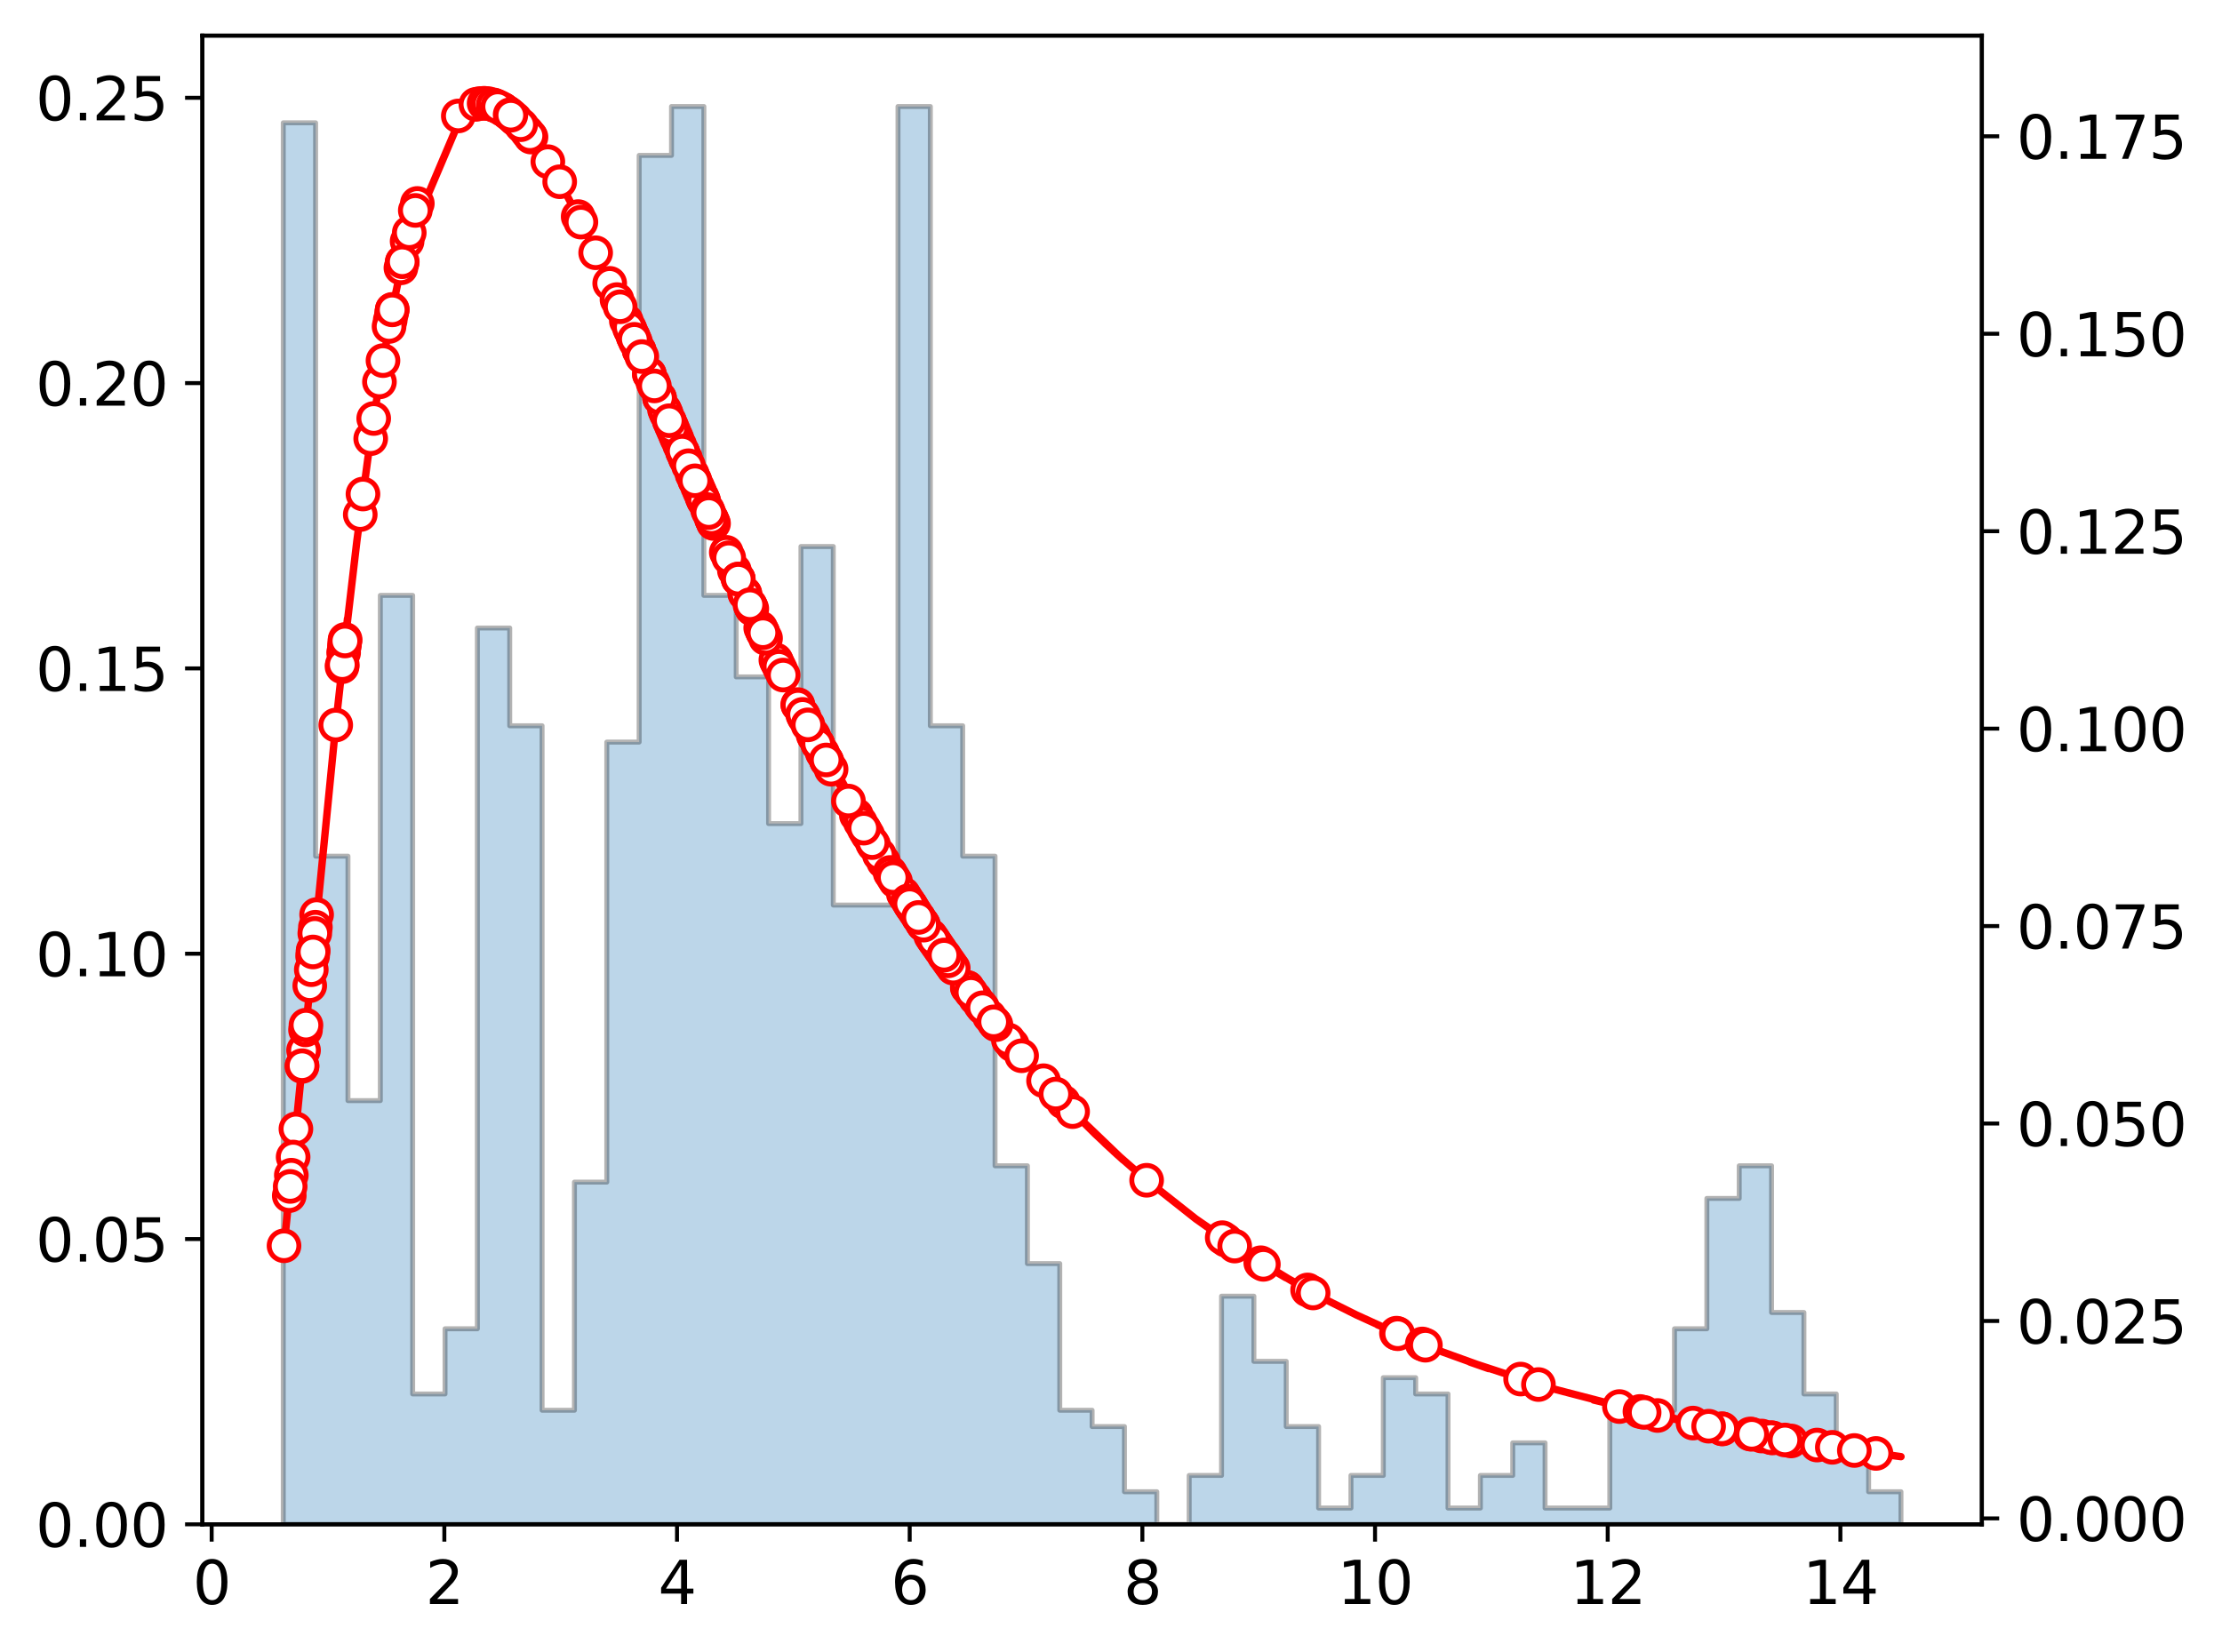 <?xml version="1.0" encoding="utf-8" standalone="no"?>
<!DOCTYPE svg PUBLIC "-//W3C//DTD SVG 1.1//EN"
  "http://www.w3.org/Graphics/SVG/1.1/DTD/svg11.dtd">
<svg xmlns:xlink="http://www.w3.org/1999/xlink" width="449.28pt" height="334.08pt" viewBox="0 0 449.28 334.08" xmlns="http://www.w3.org/2000/svg" version="1.1">
 <defs>
  <style type="text/css">*{stroke-linejoin: round; stroke-linecap: butt}</style>
 </defs>
 <g id="figure_1">
  <g id="patch_1">
   <path d="M 0 334.08 
L 449.28 334.08 
L 449.28 0 
L 0 0 
z
" style="fill: #ffffff"/>
  </g>
  <g id="axes_1">
   <g id="patch_2">
    <path d="M 40.919 308.266 
L 400.726 308.266 
L 400.726 7.2 
L 40.919 7.2 
z
" style="fill: #ffffff"/>
   </g>
   <g id="patch_3">
    <path d="M 57.274 308.266 
L 57.274 24.832 
L 63.816 24.832 
L 63.816 173.141 
L 70.358 173.141 
L 70.358 222.577 
L 76.9 222.577 
L 76.9 120.409 
L 83.441 120.409 
L 83.441 281.9 
L 89.983 281.9 
L 89.983 268.717 
L 96.525 268.717 
L 96.525 127 
L 103.067 127 
L 103.067 146.775 
L 109.609 146.775 
L 109.609 285.196 
L 116.151 285.196 
L 116.151 239.056 
L 122.693 239.056 
L 122.693 150.071 
L 129.235 150.071 
L 129.235 31.424 
L 135.777 31.424 
L 135.777 21.536 
L 142.319 21.536 
L 142.319 120.409 
L 148.861 120.409 
L 148.861 136.888 
L 155.403 136.888 
L 155.403 166.549 
L 161.945 166.549 
L 161.945 110.522 
L 168.487 110.522 
L 168.487 183.028 
L 175.029 183.028 
L 175.029 183.028 
L 181.571 183.028 
L 181.571 21.536 
L 188.113 21.536 
L 188.113 146.775 
L 194.655 146.775 
L 194.655 173.141 
L 201.197 173.141 
L 201.197 235.76 
L 207.739 235.76 
L 207.739 255.534 
L 214.281 255.534 
L 214.281 285.196 
L 220.822 285.196 
L 220.822 288.492 
L 227.364 288.492 
L 227.364 301.675 
L 233.906 301.675 
L 233.906 308.266 
L 240.448 308.266 
L 240.448 298.379 
L 246.99 298.379 
L 246.99 262.126 
L 253.532 262.126 
L 253.532 275.309 
L 260.074 275.309 
L 260.074 288.492 
L 266.616 288.492 
L 266.616 304.971 
L 273.158 304.971 
L 273.158 298.379 
L 279.7 298.379 
L 279.7 278.605 
L 286.242 278.605 
L 286.242 281.9 
L 292.784 281.9 
L 292.784 304.971 
L 299.326 304.971 
L 299.326 298.379 
L 305.868 298.379 
L 305.868 291.788 
L 312.41 291.788 
L 312.41 304.971 
L 318.952 304.971 
L 318.952 304.971 
L 325.494 304.971 
L 325.494 285.196 
L 332.036 285.196 
L 332.036 285.196 
L 338.578 285.196 
L 338.578 268.717 
L 345.12 268.717 
L 345.12 242.351 
L 351.662 242.351 
L 351.662 235.76 
L 358.204 235.76 
L 358.204 265.422 
L 364.745 265.422 
L 364.745 281.9 
L 371.287 281.9 
L 371.287 295.083 
L 377.829 295.083 
L 377.829 301.675 
L 384.371 301.675 
L 384.371 308.266 
L 377.829 308.266 
L 377.829 308.266 
L 371.287 308.266 
L 371.287 308.266 
L 364.745 308.266 
L 364.745 308.266 
L 358.204 308.266 
L 358.204 308.266 
L 351.662 308.266 
L 351.662 308.266 
L 345.12 308.266 
L 345.12 308.266 
L 338.578 308.266 
L 338.578 308.266 
L 332.036 308.266 
L 332.036 308.266 
L 325.494 308.266 
L 325.494 308.266 
L 318.952 308.266 
L 318.952 308.266 
L 312.41 308.266 
L 312.41 308.266 
L 305.868 308.266 
L 305.868 308.266 
L 299.326 308.266 
L 299.326 308.266 
L 292.784 308.266 
L 292.784 308.266 
L 286.242 308.266 
L 286.242 308.266 
L 279.7 308.266 
L 279.7 308.266 
L 273.158 308.266 
L 273.158 308.266 
L 266.616 308.266 
L 266.616 308.266 
L 260.074 308.266 
L 260.074 308.266 
L 253.532 308.266 
L 253.532 308.266 
L 246.99 308.266 
L 246.99 308.266 
L 240.448 308.266 
L 240.448 308.266 
L 233.906 308.266 
L 233.906 308.266 
L 227.364 308.266 
L 227.364 308.266 
L 220.822 308.266 
L 220.822 308.266 
L 214.281 308.266 
L 214.281 308.266 
L 207.739 308.266 
L 207.739 308.266 
L 201.197 308.266 
L 201.197 308.266 
L 194.655 308.266 
L 194.655 308.266 
L 188.113 308.266 
L 188.113 308.266 
L 181.571 308.266 
L 181.571 308.266 
L 175.029 308.266 
L 175.029 308.266 
L 168.487 308.266 
L 168.487 308.266 
L 161.945 308.266 
L 161.945 308.266 
L 155.403 308.266 
L 155.403 308.266 
L 148.861 308.266 
L 148.861 308.266 
L 142.319 308.266 
L 142.319 308.266 
L 135.777 308.266 
L 135.777 308.266 
L 129.235 308.266 
L 129.235 308.266 
L 122.693 308.266 
L 122.693 308.266 
L 116.151 308.266 
L 116.151 308.266 
L 109.609 308.266 
L 109.609 308.266 
L 103.067 308.266 
L 103.067 308.266 
L 96.525 308.266 
L 96.525 308.266 
L 89.983 308.266 
L 89.983 308.266 
L 83.441 308.266 
L 83.441 308.266 
L 76.9 308.266 
L 76.9 308.266 
L 70.358 308.266 
L 70.358 308.266 
L 63.816 308.266 
L 63.816 308.266 
z
" clip-path="url(#pe3a67d85a2)" style="fill: #1f77b4; opacity: 0.3; stroke: #000000; stroke-linejoin: miter"/>
   </g>
   <g id="matplotlib.axis_1">
    <g id="xtick_1">
     <g id="line2d_1">
      <defs>
       <path id="m6e1526c017" d="M 0 0 
L 0 3.5 
" style="stroke: #000000; stroke-width: 0.8"/>
      </defs>
      <g>
       <use xlink:href="#m6e1526c017" x="42.799" y="308.266" style="stroke: #000000; stroke-width: 0.8"/>
      </g>
     </g>
     <g id="text_1">
      <!-- 0 -->
      <g transform="translate(38.981 324.384) scale(0.12 -0.12)">
       <defs>
        <path id="DejaVuSans-30" d="M 2034 4250 
Q 1547 4250 1301 3770 
Q 1056 3291 1056 2328 
Q 1056 1369 1301 889 
Q 1547 409 2034 409 
Q 2525 409 2770 889 
Q 3016 1369 3016 2328 
Q 3016 3291 2770 3770 
Q 2525 4250 2034 4250 
z
M 2034 4750 
Q 2819 4750 3233 4129 
Q 3647 3509 3647 2328 
Q 3647 1150 3233 529 
Q 2819 -91 2034 -91 
Q 1250 -91 836 529 
Q 422 1150 422 2328 
Q 422 3509 836 4129 
Q 1250 4750 2034 4750 
z
" transform="scale(0.016)"/>
       </defs>
       <use xlink:href="#DejaVuSans-30"/>
      </g>
     </g>
    </g>
    <g id="xtick_2">
     <g id="line2d_2">
      <g>
       <use xlink:href="#m6e1526c017" x="89.845" y="308.266" style="stroke: #000000; stroke-width: 0.8"/>
      </g>
     </g>
     <g id="text_2">
      <!-- 2 -->
      <g transform="translate(86.027 324.384) scale(0.12 -0.12)">
       <defs>
        <path id="DejaVuSans-32" d="M 1228 531 
L 3431 531 
L 3431 0 
L 469 0 
L 469 531 
Q 828 903 1448 1529 
Q 2069 2156 2228 2338 
Q 2531 2678 2651 2914 
Q 2772 3150 2772 3378 
Q 2772 3750 2511 3984 
Q 2250 4219 1831 4219 
Q 1534 4219 1204 4116 
Q 875 4013 500 3803 
L 500 4441 
Q 881 4594 1212 4672 
Q 1544 4750 1819 4750 
Q 2544 4750 2975 4387 
Q 3406 4025 3406 3419 
Q 3406 3131 3298 2873 
Q 3191 2616 2906 2266 
Q 2828 2175 2409 1742 
Q 1991 1309 1228 531 
z
" transform="scale(0.016)"/>
       </defs>
       <use xlink:href="#DejaVuSans-32"/>
      </g>
     </g>
    </g>
    <g id="xtick_3">
     <g id="line2d_3">
      <g>
       <use xlink:href="#m6e1526c017" x="136.89" y="308.266" style="stroke: #000000; stroke-width: 0.8"/>
      </g>
     </g>
     <g id="text_3">
      <!-- 4 -->
      <g transform="translate(133.073 324.384) scale(0.12 -0.12)">
       <defs>
        <path id="DejaVuSans-34" d="M 2419 4116 
L 825 1625 
L 2419 1625 
L 2419 4116 
z
M 2253 4666 
L 3047 4666 
L 3047 1625 
L 3713 1625 
L 3713 1100 
L 3047 1100 
L 3047 0 
L 2419 0 
L 2419 1100 
L 313 1100 
L 313 1709 
L 2253 4666 
z
" transform="scale(0.016)"/>
       </defs>
       <use xlink:href="#DejaVuSans-34"/>
      </g>
     </g>
    </g>
    <g id="xtick_4">
     <g id="line2d_4">
      <g>
       <use xlink:href="#m6e1526c017" x="183.936" y="308.266" style="stroke: #000000; stroke-width: 0.8"/>
      </g>
     </g>
     <g id="text_4">
      <!-- 6 -->
      <g transform="translate(180.119 324.384) scale(0.12 -0.12)">
       <defs>
        <path id="DejaVuSans-36" d="M 2113 2584 
Q 1688 2584 1439 2293 
Q 1191 2003 1191 1497 
Q 1191 994 1439 701 
Q 1688 409 2113 409 
Q 2538 409 2786 701 
Q 3034 994 3034 1497 
Q 3034 2003 2786 2293 
Q 2538 2584 2113 2584 
z
M 3366 4563 
L 3366 3988 
Q 3128 4100 2886 4159 
Q 2644 4219 2406 4219 
Q 1781 4219 1451 3797 
Q 1122 3375 1075 2522 
Q 1259 2794 1537 2939 
Q 1816 3084 2150 3084 
Q 2853 3084 3261 2657 
Q 3669 2231 3669 1497 
Q 3669 778 3244 343 
Q 2819 -91 2113 -91 
Q 1303 -91 875 529 
Q 447 1150 447 2328 
Q 447 3434 972 4092 
Q 1497 4750 2381 4750 
Q 2619 4750 2861 4703 
Q 3103 4656 3366 4563 
z
" transform="scale(0.016)"/>
       </defs>
       <use xlink:href="#DejaVuSans-36"/>
      </g>
     </g>
    </g>
    <g id="xtick_5">
     <g id="line2d_5">
      <g>
       <use xlink:href="#m6e1526c017" x="230.982" y="308.266" style="stroke: #000000; stroke-width: 0.8"/>
      </g>
     </g>
     <g id="text_5">
      <!-- 8 -->
      <g transform="translate(227.165 324.384) scale(0.12 -0.12)">
       <defs>
        <path id="DejaVuSans-38" d="M 2034 2216 
Q 1584 2216 1326 1975 
Q 1069 1734 1069 1313 
Q 1069 891 1326 650 
Q 1584 409 2034 409 
Q 2484 409 2743 651 
Q 3003 894 3003 1313 
Q 3003 1734 2745 1975 
Q 2488 2216 2034 2216 
z
M 1403 2484 
Q 997 2584 770 2862 
Q 544 3141 544 3541 
Q 544 4100 942 4425 
Q 1341 4750 2034 4750 
Q 2731 4750 3128 4425 
Q 3525 4100 3525 3541 
Q 3525 3141 3298 2862 
Q 3072 2584 2669 2484 
Q 3125 2378 3379 2068 
Q 3634 1759 3634 1313 
Q 3634 634 3220 271 
Q 2806 -91 2034 -91 
Q 1263 -91 848 271 
Q 434 634 434 1313 
Q 434 1759 690 2068 
Q 947 2378 1403 2484 
z
M 1172 3481 
Q 1172 3119 1398 2916 
Q 1625 2713 2034 2713 
Q 2441 2713 2670 2916 
Q 2900 3119 2900 3481 
Q 2900 3844 2670 4047 
Q 2441 4250 2034 4250 
Q 1625 4250 1398 4047 
Q 1172 3844 1172 3481 
z
" transform="scale(0.016)"/>
       </defs>
       <use xlink:href="#DejaVuSans-38"/>
      </g>
     </g>
    </g>
    <g id="xtick_6">
     <g id="line2d_6">
      <g>
       <use xlink:href="#m6e1526c017" x="278.028" y="308.266" style="stroke: #000000; stroke-width: 0.8"/>
      </g>
     </g>
     <g id="text_6">
      <!-- 10 -->
      <g transform="translate(270.393 324.384) scale(0.12 -0.12)">
       <defs>
        <path id="DejaVuSans-31" d="M 794 531 
L 1825 531 
L 1825 4091 
L 703 3866 
L 703 4441 
L 1819 4666 
L 2450 4666 
L 2450 531 
L 3481 531 
L 3481 0 
L 794 0 
L 794 531 
z
" transform="scale(0.016)"/>
       </defs>
       <use xlink:href="#DejaVuSans-31"/>
       <use xlink:href="#DejaVuSans-30" transform="translate(63.623 0)"/>
      </g>
     </g>
    </g>
    <g id="xtick_7">
     <g id="line2d_7">
      <g>
       <use xlink:href="#m6e1526c017" x="325.074" y="308.266" style="stroke: #000000; stroke-width: 0.8"/>
      </g>
     </g>
     <g id="text_7">
      <!-- 12 -->
      <g transform="translate(317.439 324.384) scale(0.12 -0.12)">
       <use xlink:href="#DejaVuSans-31"/>
       <use xlink:href="#DejaVuSans-32" transform="translate(63.623 0)"/>
      </g>
     </g>
    </g>
    <g id="xtick_8">
     <g id="line2d_8">
      <g>
       <use xlink:href="#m6e1526c017" x="372.12" y="308.266" style="stroke: #000000; stroke-width: 0.8"/>
      </g>
     </g>
     <g id="text_8">
      <!-- 14 -->
      <g transform="translate(364.485 324.384) scale(0.12 -0.12)">
       <use xlink:href="#DejaVuSans-31"/>
       <use xlink:href="#DejaVuSans-34" transform="translate(63.623 0)"/>
      </g>
     </g>
    </g>
   </g>
   <g id="matplotlib.axis_2">
    <g id="ytick_1">
     <g id="line2d_9">
      <defs>
       <path id="m23e2150008" d="M 0 0 
L -3.5 0 
" style="stroke: #000000; stroke-width: 0.8"/>
      </defs>
      <g>
       <use xlink:href="#m23e2150008" x="40.919" y="308.266" style="stroke: #000000; stroke-width: 0.8"/>
      </g>
     </g>
     <g id="text_9">
      <!-- 0.00 -->
      <g transform="translate(7.2 312.825) scale(0.12 -0.12)">
       <defs>
        <path id="DejaVuSans-2e" d="M 684 794 
L 1344 794 
L 1344 0 
L 684 0 
L 684 794 
z
" transform="scale(0.016)"/>
       </defs>
       <use xlink:href="#DejaVuSans-30"/>
       <use xlink:href="#DejaVuSans-2e" transform="translate(63.623 0)"/>
       <use xlink:href="#DejaVuSans-30" transform="translate(95.41 0)"/>
       <use xlink:href="#DejaVuSans-30" transform="translate(159.033 0)"/>
      </g>
     </g>
    </g>
    <g id="ytick_2">
     <g id="line2d_10">
      <g>
       <use xlink:href="#m23e2150008" x="40.919" y="250.568" style="stroke: #000000; stroke-width: 0.8"/>
      </g>
     </g>
     <g id="text_10">
      <!-- 0.05 -->
      <g transform="translate(7.2 255.127) scale(0.12 -0.12)">
       <defs>
        <path id="DejaVuSans-35" d="M 691 4666 
L 3169 4666 
L 3169 4134 
L 1269 4134 
L 1269 2991 
Q 1406 3038 1543 3061 
Q 1681 3084 1819 3084 
Q 2600 3084 3056 2656 
Q 3513 2228 3513 1497 
Q 3513 744 3044 326 
Q 2575 -91 1722 -91 
Q 1428 -91 1123 -41 
Q 819 9 494 109 
L 494 744 
Q 775 591 1075 516 
Q 1375 441 1709 441 
Q 2250 441 2565 725 
Q 2881 1009 2881 1497 
Q 2881 1984 2565 2268 
Q 2250 2553 1709 2553 
Q 1456 2553 1204 2497 
Q 953 2441 691 2322 
L 691 4666 
z
" transform="scale(0.016)"/>
       </defs>
       <use xlink:href="#DejaVuSans-30"/>
       <use xlink:href="#DejaVuSans-2e" transform="translate(63.623 0)"/>
       <use xlink:href="#DejaVuSans-30" transform="translate(95.41 0)"/>
       <use xlink:href="#DejaVuSans-35" transform="translate(159.033 0)"/>
      </g>
     </g>
    </g>
    <g id="ytick_3">
     <g id="line2d_11">
      <g>
       <use xlink:href="#m23e2150008" x="40.919" y="192.869" style="stroke: #000000; stroke-width: 0.8"/>
      </g>
     </g>
     <g id="text_11">
      <!-- 0.10 -->
      <g transform="translate(7.2 197.428) scale(0.12 -0.12)">
       <use xlink:href="#DejaVuSans-30"/>
       <use xlink:href="#DejaVuSans-2e" transform="translate(63.623 0)"/>
       <use xlink:href="#DejaVuSans-31" transform="translate(95.41 0)"/>
       <use xlink:href="#DejaVuSans-30" transform="translate(159.033 0)"/>
      </g>
     </g>
    </g>
    <g id="ytick_4">
     <g id="line2d_12">
      <g>
       <use xlink:href="#m23e2150008" x="40.919" y="135.17" style="stroke: #000000; stroke-width: 0.8"/>
      </g>
     </g>
     <g id="text_12">
      <!-- 0.15 -->
      <g transform="translate(7.2 139.729) scale(0.12 -0.12)">
       <use xlink:href="#DejaVuSans-30"/>
       <use xlink:href="#DejaVuSans-2e" transform="translate(63.623 0)"/>
       <use xlink:href="#DejaVuSans-31" transform="translate(95.41 0)"/>
       <use xlink:href="#DejaVuSans-35" transform="translate(159.033 0)"/>
      </g>
     </g>
    </g>
    <g id="ytick_5">
     <g id="line2d_13">
      <g>
       <use xlink:href="#m23e2150008" x="40.919" y="77.472" style="stroke: #000000; stroke-width: 0.8"/>
      </g>
     </g>
     <g id="text_13">
      <!-- 0.20 -->
      <g transform="translate(7.2 82.031) scale(0.12 -0.12)">
       <use xlink:href="#DejaVuSans-30"/>
       <use xlink:href="#DejaVuSans-2e" transform="translate(63.623 0)"/>
       <use xlink:href="#DejaVuSans-32" transform="translate(95.41 0)"/>
       <use xlink:href="#DejaVuSans-30" transform="translate(159.033 0)"/>
      </g>
     </g>
    </g>
    <g id="ytick_6">
     <g id="line2d_14">
      <g>
       <use xlink:href="#m23e2150008" x="40.919" y="19.773" style="stroke: #000000; stroke-width: 0.8"/>
      </g>
     </g>
     <g id="text_14">
      <!-- 0.25 -->
      <g transform="translate(7.2 24.332) scale(0.12 -0.12)">
       <use xlink:href="#DejaVuSans-30"/>
       <use xlink:href="#DejaVuSans-2e" transform="translate(63.623 0)"/>
       <use xlink:href="#DejaVuSans-32" transform="translate(95.41 0)"/>
       <use xlink:href="#DejaVuSans-35" transform="translate(159.033 0)"/>
      </g>
     </g>
    </g>
   </g>
   <g id="patch_4">
    <path d="M 40.919 308.266 
L 40.919 7.2 
" style="fill: none; stroke: #000000; stroke-width: 0.8; stroke-linejoin: miter; stroke-linecap: square"/>
   </g>
   <g id="patch_5">
    <path d="M 400.726 308.266 
L 400.726 7.2 
" style="fill: none; stroke: #000000; stroke-width: 0.8; stroke-linejoin: miter; stroke-linecap: square"/>
   </g>
   <g id="patch_6">
    <path d="M 40.919 308.266 
L 400.726 308.266 
" style="fill: none; stroke: #000000; stroke-width: 0.8; stroke-linejoin: miter; stroke-linecap: square"/>
   </g>
   <g id="patch_7">
    <path d="M 40.919 7.2 
L 400.726 7.2 
" style="fill: none; stroke: #000000; stroke-width: 0.8; stroke-linejoin: miter; stroke-linecap: square"/>
   </g>
  </g>
  <g id="axes_2">
   <g id="matplotlib.axis_3">
    <g id="ytick_7">
     <g id="line2d_15">
      <defs>
       <path id="mfedcf3139f" d="M 0 0 
L 3.5 0 
" style="stroke: #000000; stroke-width: 0.8"/>
      </defs>
      <g>
       <use xlink:href="#mfedcf3139f" x="400.726" y="307.068" style="stroke: #000000; stroke-width: 0.8"/>
      </g>
     </g>
     <g id="text_15">
      <!-- 0.000 -->
      <g transform="translate(407.726 311.627) scale(0.12 -0.12)">
       <use xlink:href="#DejaVuSans-30"/>
       <use xlink:href="#DejaVuSans-2e" transform="translate(63.623 0)"/>
       <use xlink:href="#DejaVuSans-30" transform="translate(95.41 0)"/>
       <use xlink:href="#DejaVuSans-30" transform="translate(159.033 0)"/>
       <use xlink:href="#DejaVuSans-30" transform="translate(222.656 0)"/>
      </g>
     </g>
    </g>
    <g id="ytick_8">
     <g id="line2d_16">
      <g>
       <use xlink:href="#mfedcf3139f" x="400.726" y="267.139" style="stroke: #000000; stroke-width: 0.8"/>
      </g>
     </g>
     <g id="text_16">
      <!-- 0.025 -->
      <g transform="translate(407.726 271.698) scale(0.12 -0.12)">
       <use xlink:href="#DejaVuSans-30"/>
       <use xlink:href="#DejaVuSans-2e" transform="translate(63.623 0)"/>
       <use xlink:href="#DejaVuSans-30" transform="translate(95.41 0)"/>
       <use xlink:href="#DejaVuSans-32" transform="translate(159.033 0)"/>
       <use xlink:href="#DejaVuSans-35" transform="translate(222.656 0)"/>
      </g>
     </g>
    </g>
    <g id="ytick_9">
     <g id="line2d_17">
      <g>
       <use xlink:href="#mfedcf3139f" x="400.726" y="227.21" style="stroke: #000000; stroke-width: 0.8"/>
      </g>
     </g>
     <g id="text_17">
      <!-- 0.050 -->
      <g transform="translate(407.726 231.769) scale(0.12 -0.12)">
       <use xlink:href="#DejaVuSans-30"/>
       <use xlink:href="#DejaVuSans-2e" transform="translate(63.623 0)"/>
       <use xlink:href="#DejaVuSans-30" transform="translate(95.41 0)"/>
       <use xlink:href="#DejaVuSans-35" transform="translate(159.033 0)"/>
       <use xlink:href="#DejaVuSans-30" transform="translate(222.656 0)"/>
      </g>
     </g>
    </g>
    <g id="ytick_10">
     <g id="line2d_18">
      <g>
       <use xlink:href="#mfedcf3139f" x="400.726" y="187.281" style="stroke: #000000; stroke-width: 0.8"/>
      </g>
     </g>
     <g id="text_18">
      <!-- 0.075 -->
      <g transform="translate(407.726 191.84) scale(0.12 -0.12)">
       <defs>
        <path id="DejaVuSans-37" d="M 525 4666 
L 3525 4666 
L 3525 4397 
L 1831 0 
L 1172 0 
L 2766 4134 
L 525 4134 
L 525 4666 
z
" transform="scale(0.016)"/>
       </defs>
       <use xlink:href="#DejaVuSans-30"/>
       <use xlink:href="#DejaVuSans-2e" transform="translate(63.623 0)"/>
       <use xlink:href="#DejaVuSans-30" transform="translate(95.41 0)"/>
       <use xlink:href="#DejaVuSans-37" transform="translate(159.033 0)"/>
       <use xlink:href="#DejaVuSans-35" transform="translate(222.656 0)"/>
      </g>
     </g>
    </g>
    <g id="ytick_11">
     <g id="line2d_19">
      <g>
       <use xlink:href="#mfedcf3139f" x="400.726" y="147.352" style="stroke: #000000; stroke-width: 0.8"/>
      </g>
     </g>
     <g id="text_19">
      <!-- 0.100 -->
      <g transform="translate(407.726 151.911) scale(0.12 -0.12)">
       <use xlink:href="#DejaVuSans-30"/>
       <use xlink:href="#DejaVuSans-2e" transform="translate(63.623 0)"/>
       <use xlink:href="#DejaVuSans-31" transform="translate(95.41 0)"/>
       <use xlink:href="#DejaVuSans-30" transform="translate(159.033 0)"/>
       <use xlink:href="#DejaVuSans-30" transform="translate(222.656 0)"/>
      </g>
     </g>
    </g>
    <g id="ytick_12">
     <g id="line2d_20">
      <g>
       <use xlink:href="#mfedcf3139f" x="400.726" y="107.423" style="stroke: #000000; stroke-width: 0.8"/>
      </g>
     </g>
     <g id="text_20">
      <!-- 0.125 -->
      <g transform="translate(407.726 111.982) scale(0.12 -0.12)">
       <use xlink:href="#DejaVuSans-30"/>
       <use xlink:href="#DejaVuSans-2e" transform="translate(63.623 0)"/>
       <use xlink:href="#DejaVuSans-31" transform="translate(95.41 0)"/>
       <use xlink:href="#DejaVuSans-32" transform="translate(159.033 0)"/>
       <use xlink:href="#DejaVuSans-35" transform="translate(222.656 0)"/>
      </g>
     </g>
    </g>
    <g id="ytick_13">
     <g id="line2d_21">
      <g>
       <use xlink:href="#mfedcf3139f" x="400.726" y="67.494" style="stroke: #000000; stroke-width: 0.8"/>
      </g>
     </g>
     <g id="text_21">
      <!-- 0.150 -->
      <g transform="translate(407.726 72.053) scale(0.12 -0.12)">
       <use xlink:href="#DejaVuSans-30"/>
       <use xlink:href="#DejaVuSans-2e" transform="translate(63.623 0)"/>
       <use xlink:href="#DejaVuSans-31" transform="translate(95.41 0)"/>
       <use xlink:href="#DejaVuSans-35" transform="translate(159.033 0)"/>
       <use xlink:href="#DejaVuSans-30" transform="translate(222.656 0)"/>
      </g>
     </g>
    </g>
    <g id="ytick_14">
     <g id="line2d_22">
      <g>
       <use xlink:href="#mfedcf3139f" x="400.726" y="27.565" style="stroke: #000000; stroke-width: 0.8"/>
      </g>
     </g>
     <g id="text_22">
      <!-- 0.175 -->
      <g transform="translate(407.726 32.124) scale(0.12 -0.12)">
       <use xlink:href="#DejaVuSans-30"/>
       <use xlink:href="#DejaVuSans-2e" transform="translate(63.623 0)"/>
       <use xlink:href="#DejaVuSans-31" transform="translate(95.41 0)"/>
       <use xlink:href="#DejaVuSans-37" transform="translate(159.033 0)"/>
       <use xlink:href="#DejaVuSans-35" transform="translate(222.656 0)"/>
      </g>
     </g>
    </g>
   </g>
   <g id="line2d_23">
    <path d="M 61.377 212.393 
L 61.676 209.29 
L 57.968 246.812 
L 57.274 253.381 
L 60.04 226.19 
L 67.885 146.626 
L 70.266 125.087 
L 70.075 126.74 
L 68.926 136.977 
L 72.166 109.333 
L 74.372 92.771 
L 76.411 79.168 
L 77.277 73.882 
L 79.638 60.952 
L 77.237 74.123 
L 79.302 62.661 
L 81.437 52.501 
L 82.444 48.283 
L 80.61 56.24 
L 81.877 50.615 
L 84.55 40.586 
L 82.01 50.057 
L 93.698 22.493 
L 91.192 25.251 
L 92.668 23.45 
L 95.815 21.246 
L 96.984 20.944 
L 97.361 20.901 
L 96.225 21.11 
L 93.583 22.588 
L 96.039 21.168 
L 96.914 20.955 
L 97.888 20.885 
L 96.967 20.947 
L 96.005 21.179 
L 94.713 21.779 
L 95.628 21.319 
L 98.688 20.953 
L 99.997 21.297 
L 101.689 22.137 
L 104.123 24.051 
L 104.865 24.784 
L 106.412 26.517 
L 110.781 32.703 
L 106.105 26.152 
L 107.368 27.717 
L 104.65 24.565 
L 101.388 21.956 
L 105.259 25.2 
L 107.565 27.975 
L 106.064 26.104 
L 109.663 30.957 
L 109.077 30.085 
L 111.83 34.43 
L 108.637 29.449 
L 104.934 24.856 
L 107.061 27.321 
L 101.102 21.797 
L 101.665 22.122 
L 103.376 23.381 
L 102.437 22.64 
L 99.907 21.264 
L 99.466 21.124 
L 100.307 21.418 
L 102.297 22.541 
L 103.028 23.093 
L 104.34 24.258 
L 106.301 26.384 
L 104.247 24.168 
L 105.68 25.664 
L 100.835 21.659 
L 101.009 21.748 
L 99.257 21.068 
L 98.201 20.898 
L 100.632 21.562 
L 101.793 22.202 
L 103.568 23.546 
L 103.15 23.192 
L 104.67 24.585 
L 102.425 22.632 
L 102.524 22.704 
L 113.17 36.752 
L 116.999 43.996 
L 122.175 54.864 
L 116.901 43.8 
L 121.788 54.019 
L 126.939 65.566 
L 126.225 63.932 
L 135.692 85.959 
L 123.722 58.283 
L 133.334 80.432 
L 142.9 102.715 
L 141.273 98.967 
L 147.499 113.151 
L 151.824 122.697 
L 146.854 111.703 
L 142.203 101.113 
L 150.568 119.956 
L 155.916 131.449 
L 155.376 130.31 
L 161.294 142.489 
L 166.055 151.801 
L 162.154 144.204 
L 169.008 157.353 
L 165.372 150.494 
L 157.06 133.841 
L 157.793 135.362 
L 151.103 121.126 
L 158.764 137.363 
L 168.101 155.666 
L 173.522 165.505 
L 173.359 165.217 
L 178.74 174.424 
L 184.348 183.421 
L 186.395 186.558 
L 182.702 180.842 
L 178.641 174.26 
L 167.112 153.808 
L 175.896 169.628 
L 169.334 157.955 
L 178.124 173.398 
L 183.237 181.686 
L 187.693 188.504 
L 183.662 182.352 
L 177.963 173.13 
L 185.6 185.349 
L 188.598 189.844 
L 183.08 181.439 
L 183.574 182.216 
L 178.405 173.868 
L 185.105 184.59 
L 174.069 166.465 
L 171.467 161.844 
L 177.602 172.525 
L 171.659 162.19 
L 167.509 154.557 
L 168.184 155.822 
L 175.46 168.88 
L 174.488 167.196 
L 181.066 178.229 
L 173.114 164.785 
L 168.912 157.175 
L 175.012 168.106 
L 174.529 167.267 
L 178.417 173.888 
L 181.95 179.648 
L 188.551 189.776 
L 194.215 197.83 
L 185.734 185.553 
L 185.955 185.89 
L 184.069 182.988 
L 190.15 192.107 
L 189.684 191.432 
L 192.846 195.937 
L 198.257 203.238 
L 192.549 195.521 
L 188.962 190.379 
L 180.091 176.647 
L 191.227 193.653 
L 190.756 192.979 
L 195.066 198.992 
L 192.742 195.79 
L 185.391 185.029 
L 190.342 192.384 
L 198.217 203.185 
L 203.493 209.838 
L 202.608 208.753 
L 208.127 215.317 
L 199.094 204.323 
L 201.297 207.123 
L 196.326 200.689 
L 198.628 203.72 
L 206.565 213.507 
L 211.425 219.021 
L 205.557 212.319 
L 197.544 202.304 
L 185.976 185.922 
L 179.822 176.208 
L 186.472 186.673 
L 182.386 180.343 
L 176.349 170.404 
L 177.544 172.427 
L 171.623 162.124 
L 159.006 137.859 
L 163.919 147.679 
L 158.354 136.52 
L 150.97 120.836 
L 161.098 142.098 
L 165.661 151.049 
L 169.904 159.003 
L 162.654 145.196 
L 153.254 125.789 
L 160.743 141.383 
L 138.621 92.808 
L 141.99 100.621 
L 123.597 58.006 
L 121.608 53.628 
L 116.93 43.857 
L 122.261 55.054 
L 122.244 55.015 
L 129.617 71.75 
L 129.582 71.668 
L 136.221 87.197 
L 123.306 57.357 
L 119.566 49.26 
L 122.944 56.556 
L 130.271 73.27 
L 145.403 108.428 
L 128.229 68.533 
L 144.638 106.69 
L 152.942 125.116 
L 144.276 105.865 
L 152.731 124.663 
L 154.974 129.459 
L 150.653 120.141 
L 151.943 122.956 
L 143.885 104.971 
L 144.358 106.051 
L 135.324 85.097 
L 136.34 87.477 
L 124.749 60.586 
L 121.008 52.329 
L 129.572 71.645 
L 147.245 112.581 
L 127.356 66.523 
L 141.555 99.617 
L 151.638 122.292 
L 151.954 122.979 
L 157.999 135.788 
L 163.809 147.465 
L 161.352 142.605 
L 167.022 153.639 
L 166.209 152.095 
L 164.408 148.631 
L 174.651 167.479 
L 177.204 171.854 
L 183.57 182.208 
L 185.877 185.771 
L 190.878 193.154 
L 183.464 182.043 
L 186.75 187.092 
L 181.256 178.536 
L 187.523 188.251 
L 191.692 194.313 
L 190.134 192.085 
L 196.799 201.319 
L 202.403 208.5 
L 201.372 207.218 
L 212.505 220.199 
L 216.475 224.389 
L 227.093 234.574 
L 223.579 231.36 
L 215.011 222.869 
L 202.836 209.034 
L 196.26 200.601 
L 199.539 204.895 
L 190.814 193.063 
L 201.051 206.815 
L 204.778 211.39 
L 198.602 203.686 
L 209.513 216.892 
L 202.938 209.159 
L 198.69 203.8 
L 186.619 186.895 
L 195.783 199.962 
L 187.222 187.802 
L 169.55 158.353 
L 183.923 182.761 
L 157.883 135.549 
L 170.112 159.384 
L 161.645 143.191 
L 167.428 154.405 
L 188.81 190.157 
L 186.724 187.054 
L 193.533 196.891 
L 190.891 193.172 
L 198.426 203.457 
L 197.26 201.929 
L 185.23 184.782 
L 192.496 195.446 
L 185.722 185.535 
L 200.073 205.577 
L 194.582 198.333 
L 200.922 206.653 
L 209.184 216.522 
L 207.362 214.435 
L 215.484 223.363 
L 211.001 218.553 
L 200.723 206.401 
L 212.489 220.182 
L 217.687 225.625 
L 214.066 221.872 
L 208.499 215.743 
L 214.921 222.775 
L 217.294 225.226 
L 221.443 229.332 
L 225.914 233.512 
L 231.844 238.687 
L 225.152 232.817 
L 231.023 237.995 
L 241.811 246.518 
L 249.188 251.683 
L 254.363 255.017 
L 247.132 250.294 
L 241.723 246.454 
L 251.968 253.502 
L 249.271 251.738 
L 254.922 255.364 
L 262.444 259.789 
L 249.066 251.602 
L 252.261 253.69 
L 259.97 258.382 
L 257.478 256.917 
L 268.2 262.894 
L 274.286 265.931 
L 282.358 269.608 
L 278.518 267.907 
L 291.708 273.416 
L 300.983 276.77 
L 297.225 275.458 
L 311.13 280.017 
L 313.968 280.853 
L 332.094 285.559 
L 327.498 284.463 
L 342.318 287.788 
L 338.924 287.078 
L 356.423 290.448 
L 366.99 292.17 
L 379.317 293.929 
L 348.096 288.932 
L 338.878 287.068 
L 322.235 283.13 
L 341.047 287.526 
L 328.135 284.618 
L 327.179 284.384 
L 348.553 289.019 
L 360.176 291.084 
L 362.146 291.407 
L 349.193 289.14 
L 365.008 291.863 
L 377.012 293.619 
L 359.408 290.956 
L 360.041 291.062 
L 351.046 289.486 
L 361.578 291.315 
L 357.039 290.554 
L 336.802 286.619 
L 348.19 288.95 
L 366.363 292.074 
L 374.942 293.333 
L 384.371 294.581 
L 362.528 291.469 
L 342.337 287.792 
L 349.113 289.125 
" clip-path="url(#pe3a67d85a2)" style="fill: none; stroke: #ff0000; stroke-width: 1.5; stroke-linecap: square"/>
    <defs>
     <path id="me3d16b3c08" d="M 0 3 
C 0.796 3 1.559 2.684 2.121 2.121 
C 2.684 1.559 3 0.796 3 0 
C 3 -0.796 2.684 -1.559 2.121 -2.121 
C 1.559 -2.684 0.796 -3 0 -3 
C -0.796 -3 -1.559 -2.684 -2.121 -2.121 
C -2.684 -1.559 -3 -0.796 -3 0 
C -3 0.796 -2.684 1.559 -2.121 2.121 
C -1.559 2.684 -0.796 3 0 3 
z
" style="stroke: #ff0000"/>
    </defs>
    <g clip-path="url(#pe3a67d85a2)">
     <use xlink:href="#me3d16b3c08" x="61.377" y="212.393" style="fill: #ffffff; stroke: #ff0000"/>
     <use xlink:href="#me3d16b3c08" x="59.833" y="228.298" style="fill: #ffffff; stroke: #ff0000"/>
     <use xlink:href="#me3d16b3c08" x="58.485" y="241.796" style="fill: #ffffff; stroke: #ff0000"/>
     <use xlink:href="#me3d16b3c08" x="59.271" y="233.987" style="fill: #ffffff; stroke: #ff0000"/>
     <use xlink:href="#me3d16b3c08" x="58.904" y="237.659" style="fill: #ffffff; stroke: #ff0000"/>
     <use xlink:href="#me3d16b3c08" x="57.429" y="251.934" style="fill: #ffffff; stroke: #ff0000"/>
     <use xlink:href="#me3d16b3c08" x="58.674" y="239.933" style="fill: #ffffff; stroke: #ff0000"/>
     <use xlink:href="#me3d16b3c08" x="61.062" y="215.668" style="fill: #ffffff; stroke: #ff0000"/>
     <use xlink:href="#me3d16b3c08" x="61.773" y="208.274" style="fill: #ffffff; stroke: #ff0000"/>
     <use xlink:href="#me3d16b3c08" x="61.076" y="215.516" style="fill: #ffffff; stroke: #ff0000"/>
     <use xlink:href="#me3d16b3c08" x="61.866" y="207.315" style="fill: #ffffff; stroke: #ff0000"/>
     <use xlink:href="#me3d16b3c08" x="62.632" y="199.338" style="fill: #ffffff; stroke: #ff0000"/>
     <use xlink:href="#me3d16b3c08" x="63.323" y="192.157" style="fill: #ffffff; stroke: #ff0000"/>
     <use xlink:href="#me3d16b3c08" x="63.208" y="193.352" style="fill: #ffffff; stroke: #ff0000"/>
     <use xlink:href="#me3d16b3c08" x="64.02" y="184.956" style="fill: #ffffff; stroke: #ff0000"/>
     <use xlink:href="#me3d16b3c08" x="63.772" y="187.509" style="fill: #ffffff; stroke: #ff0000"/>
     <use xlink:href="#me3d16b3c08" x="63.651" y="188.759" style="fill: #ffffff; stroke: #ff0000"/>
     <use xlink:href="#me3d16b3c08" x="62.943" y="196.104" style="fill: #ffffff; stroke: #ff0000"/>
     <use xlink:href="#me3d16b3c08" x="63.288" y="192.516" style="fill: #ffffff; stroke: #ff0000"/>
     <use xlink:href="#me3d16b3c08" x="67.885" y="146.626" style="fill: #ffffff; stroke: #ff0000"/>
     <use xlink:href="#me3d16b3c08" x="69.163" y="134.831" style="fill: #ffffff; stroke: #ff0000"/>
     <use xlink:href="#me3d16b3c08" x="69.642" y="130.545" style="fill: #ffffff; stroke: #ff0000"/>
     <use xlink:href="#me3d16b3c08" x="69.481" y="131.982" style="fill: #ffffff; stroke: #ff0000"/>
     <use xlink:href="#me3d16b3c08" x="69.781" y="129.32" style="fill: #ffffff; stroke: #ff0000"/>
     <use xlink:href="#me3d16b3c08" x="69.209" y="134.415" style="fill: #ffffff; stroke: #ff0000"/>
     <use xlink:href="#me3d16b3c08" x="69.746" y="129.626" style="fill: #ffffff; stroke: #ff0000"/>
     <use xlink:href="#me3d16b3c08" x="72.842" y="104.059" style="fill: #ffffff; stroke: #ff0000"/>
     <use xlink:href="#me3d16b3c08" x="73.391" y="99.907" style="fill: #ffffff; stroke: #ff0000"/>
     <use xlink:href="#me3d16b3c08" x="74.956" y="88.711" style="fill: #ffffff; stroke: #ff0000"/>
     <use xlink:href="#me3d16b3c08" x="75.562" y="84.633" style="fill: #ffffff; stroke: #ff0000"/>
     <use xlink:href="#me3d16b3c08" x="76.723" y="77.231" style="fill: #ffffff; stroke: #ff0000"/>
     <use xlink:href="#me3d16b3c08" x="79.172" y="63.338" style="fill: #ffffff; stroke: #ff0000"/>
     <use xlink:href="#me3d16b3c08" x="78.906" y="64.734" style="fill: #ffffff; stroke: #ff0000"/>
     <use xlink:href="#me3d16b3c08" x="78.666" y="66.019" style="fill: #ffffff; stroke: #ff0000"/>
     <use xlink:href="#me3d16b3c08" x="79.32" y="62.572" style="fill: #ffffff; stroke: #ff0000"/>
     <use xlink:href="#me3d16b3c08" x="77.439" y="72.927" style="fill: #ffffff; stroke: #ff0000"/>
     <use xlink:href="#me3d16b3c08" x="79.302" y="62.661" style="fill: #ffffff; stroke: #ff0000"/>
     <use xlink:href="#me3d16b3c08" x="81.298" y="53.111" style="fill: #ffffff; stroke: #ff0000"/>
     <use xlink:href="#me3d16b3c08" x="82.317" y="48.796" style="fill: #ffffff; stroke: #ff0000"/>
     <use xlink:href="#me3d16b3c08" x="81.061" y="54.17" style="fill: #ffffff; stroke: #ff0000"/>
     <use xlink:href="#me3d16b3c08" x="81.339" y="52.933" style="fill: #ffffff; stroke: #ff0000"/>
     <use xlink:href="#me3d16b3c08" x="84.382" y="41.145" style="fill: #ffffff; stroke: #ff0000"/>
     <use xlink:href="#me3d16b3c08" x="82.751" y="47.068" style="fill: #ffffff; stroke: #ff0000"/>
     <use xlink:href="#me3d16b3c08" x="83.971" y="42.552" style="fill: #ffffff; stroke: #ff0000"/>
     <use xlink:href="#me3d16b3c08" x="92.668" y="23.45" style="fill: #ffffff; stroke: #ff0000"/>
     <use xlink:href="#me3d16b3c08" x="96.984" y="20.944" style="fill: #ffffff; stroke: #ff0000"/>
     <use xlink:href="#me3d16b3c08" x="96.225" y="21.11" style="fill: #ffffff; stroke: #ff0000"/>
     <use xlink:href="#me3d16b3c08" x="97.888" y="20.885" style="fill: #ffffff; stroke: #ff0000"/>
     <use xlink:href="#me3d16b3c08" x="98.688" y="20.953" style="fill: #ffffff; stroke: #ff0000"/>
     <use xlink:href="#me3d16b3c08" x="104.123" y="24.051" style="fill: #ffffff; stroke: #ff0000"/>
     <use xlink:href="#me3d16b3c08" x="107.368" y="27.717" style="fill: #ffffff; stroke: #ff0000"/>
     <use xlink:href="#me3d16b3c08" x="102.541" y="22.717" style="fill: #ffffff; stroke: #ff0000"/>
     <use xlink:href="#me3d16b3c08" x="102.732" y="22.861" style="fill: #ffffff; stroke: #ff0000"/>
     <use xlink:href="#me3d16b3c08" x="103.694" y="23.657" style="fill: #ffffff; stroke: #ff0000"/>
     <use xlink:href="#me3d16b3c08" x="106.551" y="26.686" style="fill: #ffffff; stroke: #ff0000"/>
     <use xlink:href="#me3d16b3c08" x="110.775" y="32.694" style="fill: #ffffff; stroke: #ff0000"/>
     <use xlink:href="#me3d16b3c08" x="105.601" y="25.575" style="fill: #ffffff; stroke: #ff0000"/>
     <use xlink:href="#me3d16b3c08" x="107.159" y="27.447" style="fill: #ffffff; stroke: #ff0000"/>
     <use xlink:href="#me3d16b3c08" x="101.677" y="22.129" style="fill: #ffffff; stroke: #ff0000"/>
     <use xlink:href="#me3d16b3c08" x="100.087" y="21.33" style="fill: #ffffff; stroke: #ff0000"/>
     <use xlink:href="#me3d16b3c08" x="101.851" y="22.239" style="fill: #ffffff; stroke: #ff0000"/>
     <use xlink:href="#me3d16b3c08" x="104.247" y="24.168" style="fill: #ffffff; stroke: #ff0000"/>
     <use xlink:href="#me3d16b3c08" x="105.28" y="25.222" style="fill: #ffffff; stroke: #ff0000"/>
     <use xlink:href="#me3d16b3c08" x="101.27" y="21.889" style="fill: #ffffff; stroke: #ff0000"/>
     <use xlink:href="#me3d16b3c08" x="99.727" y="21.203" style="fill: #ffffff; stroke: #ff0000"/>
     <use xlink:href="#me3d16b3c08" x="100.632" y="21.562" style="fill: #ffffff; stroke: #ff0000"/>
     <use xlink:href="#me3d16b3c08" x="103.15" y="23.192" style="fill: #ffffff; stroke: #ff0000"/>
     <use xlink:href="#me3d16b3c08" x="103.284" y="23.303" style="fill: #ffffff; stroke: #ff0000"/>
     <use xlink:href="#me3d16b3c08" x="113.17" y="36.752" style="fill: #ffffff; stroke: #ff0000"/>
     <use xlink:href="#me3d16b3c08" x="116.901" y="43.8" style="fill: #ffffff; stroke: #ff0000"/>
     <use xlink:href="#me3d16b3c08" x="123.28" y="57.302" style="fill: #ffffff; stroke: #ff0000"/>
     <use xlink:href="#me3d16b3c08" x="126.643" y="64.888" style="fill: #ffffff; stroke: #ff0000"/>
     <use xlink:href="#me3d16b3c08" x="135.692" y="85.959" style="fill: #ffffff; stroke: #ff0000"/>
     <use xlink:href="#me3d16b3c08" x="131.295" y="75.661" style="fill: #ffffff; stroke: #ff0000"/>
     <use xlink:href="#me3d16b3c08" x="134.78" y="83.822" style="fill: #ffffff; stroke: #ff0000"/>
     <use xlink:href="#me3d16b3c08" x="127.991" y="67.983" style="fill: #ffffff; stroke: #ff0000"/>
     <use xlink:href="#me3d16b3c08" x="128.037" y="68.09" style="fill: #ffffff; stroke: #ff0000"/>
     <use xlink:href="#me3d16b3c08" x="138.602" y="92.763" style="fill: #ffffff; stroke: #ff0000"/>
     <use xlink:href="#me3d16b3c08" x="140.432" y="97.018" style="fill: #ffffff; stroke: #ff0000"/>
     <use xlink:href="#me3d16b3c08" x="138.277" y="92.004" style="fill: #ffffff; stroke: #ff0000"/>
     <use xlink:href="#me3d16b3c08" x="139.915" y="95.818" style="fill: #ffffff; stroke: #ff0000"/>
     <use xlink:href="#me3d16b3c08" x="133.381" y="80.54" style="fill: #ffffff; stroke: #ff0000"/>
     <use xlink:href="#me3d16b3c08" x="136.598" y="88.081" style="fill: #ffffff; stroke: #ff0000"/>
     <use xlink:href="#me3d16b3c08" x="138.024" y="91.414" style="fill: #ffffff; stroke: #ff0000"/>
     <use xlink:href="#me3d16b3c08" x="141.889" y="100.389" style="fill: #ffffff; stroke: #ff0000"/>
     <use xlink:href="#me3d16b3c08" x="141.041" y="98.429" style="fill: #ffffff; stroke: #ff0000"/>
     <use xlink:href="#me3d16b3c08" x="151.824" y="122.697" style="fill: #ffffff; stroke: #ff0000"/>
     <use xlink:href="#me3d16b3c08" x="142.203" y="101.113" style="fill: #ffffff; stroke: #ff0000"/>
     <use xlink:href="#me3d16b3c08" x="146.854" y="111.703" style="fill: #ffffff; stroke: #ff0000"/>
     <use xlink:href="#me3d16b3c08" x="150.568" y="119.956" style="fill: #ffffff; stroke: #ff0000"/>
     <use xlink:href="#me3d16b3c08" x="157.858" y="135.498" style="fill: #ffffff; stroke: #ff0000"/>
     <use xlink:href="#me3d16b3c08" x="157.096" y="133.918" style="fill: #ffffff; stroke: #ff0000"/>
     <use xlink:href="#me3d16b3c08" x="161.294" y="142.489" style="fill: #ffffff; stroke: #ff0000"/>
     <use xlink:href="#me3d16b3c08" x="164.659" y="149.118" style="fill: #ffffff; stroke: #ff0000"/>
     <use xlink:href="#me3d16b3c08" x="166.403" y="152.466" style="fill: #ffffff; stroke: #ff0000"/>
     <use xlink:href="#me3d16b3c08" x="167.246" y="154.062" style="fill: #ffffff; stroke: #ff0000"/>
     <use xlink:href="#me3d16b3c08" x="165.372" y="150.494" style="fill: #ffffff; stroke: #ff0000"/>
     <use xlink:href="#me3d16b3c08" x="152.01" y="123.102" style="fill: #ffffff; stroke: #ff0000"/>
     <use xlink:href="#me3d16b3c08" x="153.814" y="126.988" style="fill: #ffffff; stroke: #ff0000"/>
     <use xlink:href="#me3d16b3c08" x="156.879" y="133.465" style="fill: #ffffff; stroke: #ff0000"/>
     <use xlink:href="#me3d16b3c08" x="157.496" y="134.748" style="fill: #ffffff; stroke: #ff0000"/>
     <use xlink:href="#me3d16b3c08" x="167.048" y="153.687" style="fill: #ffffff; stroke: #ff0000"/>
     <use xlink:href="#me3d16b3c08" x="173.15" y="164.848" style="fill: #ffffff; stroke: #ff0000"/>
     <use xlink:href="#me3d16b3c08" x="176.658" y="170.929" style="fill: #ffffff; stroke: #ff0000"/>
     <use xlink:href="#me3d16b3c08" x="184.348" y="183.421" style="fill: #ffffff; stroke: #ff0000"/>
     <use xlink:href="#me3d16b3c08" x="178.641" y="174.26" style="fill: #ffffff; stroke: #ff0000"/>
     <use xlink:href="#me3d16b3c08" x="177.804" y="172.863" style="fill: #ffffff; stroke: #ff0000"/>
     <use xlink:href="#me3d16b3c08" x="184.645" y="183.88" style="fill: #ffffff; stroke: #ff0000"/>
     <use xlink:href="#me3d16b3c08" x="186.328" y="186.455" style="fill: #ffffff; stroke: #ff0000"/>
     <use xlink:href="#me3d16b3c08" x="179.966" y="176.442" style="fill: #ffffff; stroke: #ff0000"/>
     <use xlink:href="#me3d16b3c08" x="188.179" y="189.226" style="fill: #ffffff; stroke: #ff0000"/>
     <use xlink:href="#me3d16b3c08" x="183.08" y="181.439" style="fill: #ffffff; stroke: #ff0000"/>
     <use xlink:href="#me3d16b3c08" x="185.105" y="184.59" style="fill: #ffffff; stroke: #ff0000"/>
     <use xlink:href="#me3d16b3c08" x="173.97" y="166.291" style="fill: #ffffff; stroke: #ff0000"/>
     <use xlink:href="#me3d16b3c08" x="175.46" y="168.88" style="fill: #ffffff; stroke: #ff0000"/>
     <use xlink:href="#me3d16b3c08" x="181.066" y="178.229" style="fill: #ffffff; stroke: #ff0000"/>
     <use xlink:href="#me3d16b3c08" x="171.554" y="162.001" style="fill: #ffffff; stroke: #ff0000"/>
     <use xlink:href="#me3d16b3c08" x="175.012" y="168.106" style="fill: #ffffff; stroke: #ff0000"/>
     <use xlink:href="#me3d16b3c08" x="188.551" y="189.776" style="fill: #ffffff; stroke: #ff0000"/>
     <use xlink:href="#me3d16b3c08" x="185.734" y="185.553" style="fill: #ffffff; stroke: #ff0000"/>
     <use xlink:href="#me3d16b3c08" x="184.069" y="182.988" style="fill: #ffffff; stroke: #ff0000"/>
     <use xlink:href="#me3d16b3c08" x="190.15" y="192.107" style="fill: #ffffff; stroke: #ff0000"/>
     <use xlink:href="#me3d16b3c08" x="197.232" y="201.893" style="fill: #ffffff; stroke: #ff0000"/>
     <use xlink:href="#me3d16b3c08" x="195.63" y="199.756" style="fill: #ffffff; stroke: #ff0000"/>
     <use xlink:href="#me3d16b3c08" x="195.578" y="199.685" style="fill: #ffffff; stroke: #ff0000"/>
     <use xlink:href="#me3d16b3c08" x="180.091" y="176.647" style="fill: #ffffff; stroke: #ff0000"/>
     <use xlink:href="#me3d16b3c08" x="184.174" y="183.151" style="fill: #ffffff; stroke: #ff0000"/>
     <use xlink:href="#me3d16b3c08" x="189.125" y="190.617" style="fill: #ffffff; stroke: #ff0000"/>
     <use xlink:href="#me3d16b3c08" x="189.591" y="191.297" style="fill: #ffffff; stroke: #ff0000"/>
     <use xlink:href="#me3d16b3c08" x="191.227" y="193.653" style="fill: #ffffff; stroke: #ff0000"/>
     <use xlink:href="#me3d16b3c08" x="188.769" y="190.097" style="fill: #ffffff; stroke: #ff0000"/>
     <use xlink:href="#me3d16b3c08" x="192.171" y="194.989" style="fill: #ffffff; stroke: #ff0000"/>
     <use xlink:href="#me3d16b3c08" x="192.742" y="195.79" style="fill: #ffffff; stroke: #ff0000"/>
     <use xlink:href="#me3d16b3c08" x="198.217" y="203.185" style="fill: #ffffff; stroke: #ff0000"/>
     <use xlink:href="#me3d16b3c08" x="204.694" y="211.29" style="fill: #ffffff; stroke: #ff0000"/>
     <use xlink:href="#me3d16b3c08" x="201.227" y="207.036" style="fill: #ffffff; stroke: #ff0000"/>
     <use xlink:href="#me3d16b3c08" x="203.89" y="210.32" style="fill: #ffffff; stroke: #ff0000"/>
     <use xlink:href="#me3d16b3c08" x="196.326" y="200.689" style="fill: #ffffff; stroke: #ff0000"/>
     <use xlink:href="#me3d16b3c08" x="206.565" y="213.507" style="fill: #ffffff; stroke: #ff0000"/>
     <use xlink:href="#me3d16b3c08" x="200.061" y="205.562" style="fill: #ffffff; stroke: #ff0000"/>
     <use xlink:href="#me3d16b3c08" x="186.472" y="186.673" style="fill: #ffffff; stroke: #ff0000"/>
     <use xlink:href="#me3d16b3c08" x="176.349" y="170.404" style="fill: #ffffff; stroke: #ff0000"/>
     <use xlink:href="#me3d16b3c08" x="158.354" y="136.52" style="fill: #ffffff; stroke: #ff0000"/>
     <use xlink:href="#me3d16b3c08" x="168.045" y="155.562" style="fill: #ffffff; stroke: #ff0000"/>
     <use xlink:href="#me3d16b3c08" x="162.654" y="145.196" style="fill: #ffffff; stroke: #ff0000"/>
     <use xlink:href="#me3d16b3c08" x="138.621" y="92.808" style="fill: #ffffff; stroke: #ff0000"/>
     <use xlink:href="#me3d16b3c08" x="131.99" y="77.283" style="fill: #ffffff; stroke: #ff0000"/>
     <use xlink:href="#me3d16b3c08" x="141.99" y="100.621" style="fill: #ffffff; stroke: #ff0000"/>
     <use xlink:href="#me3d16b3c08" x="129.244" y="70.883" style="fill: #ffffff; stroke: #ff0000"/>
     <use xlink:href="#me3d16b3c08" x="128.515" y="69.193" style="fill: #ffffff; stroke: #ff0000"/>
     <use xlink:href="#me3d16b3c08" x="120.441" y="51.115" style="fill: #ffffff; stroke: #ff0000"/>
     <use xlink:href="#me3d16b3c08" x="117.46" y="44.92" style="fill: #ffffff; stroke: #ff0000"/>
     <use xlink:href="#me3d16b3c08" x="127.517" y="66.892" style="fill: #ffffff; stroke: #ff0000"/>
     <use xlink:href="#me3d16b3c08" x="131.303" y="75.678" style="fill: #ffffff; stroke: #ff0000"/>
     <use xlink:href="#me3d16b3c08" x="136.221" y="87.197" style="fill: #ffffff; stroke: #ff0000"/>
     <use xlink:href="#me3d16b3c08" x="127.226" y="66.222" style="fill: #ffffff; stroke: #ff0000"/>
     <use xlink:href="#me3d16b3c08" x="129.232" y="70.856" style="fill: #ffffff; stroke: #ff0000"/>
     <use xlink:href="#me3d16b3c08" x="134.581" y="83.355" style="fill: #ffffff; stroke: #ff0000"/>
     <use xlink:href="#me3d16b3c08" x="135.369" y="85.201" style="fill: #ffffff; stroke: #ff0000"/>
     <use xlink:href="#me3d16b3c08" x="134.349" y="82.811" style="fill: #ffffff; stroke: #ff0000"/>
     <use xlink:href="#me3d16b3c08" x="136.895" y="88.775" style="fill: #ffffff; stroke: #ff0000"/>
     <use xlink:href="#me3d16b3c08" x="141.456" y="99.388" style="fill: #ffffff; stroke: #ff0000"/>
     <use xlink:href="#me3d16b3c08" x="144.276" y="105.865" style="fill: #ffffff; stroke: #ff0000"/>
     <use xlink:href="#me3d16b3c08" x="149.24" y="117.027" style="fill: #ffffff; stroke: #ff0000"/>
     <use xlink:href="#me3d16b3c08" x="154.793" y="129.075" style="fill: #ffffff; stroke: #ff0000"/>
     <use xlink:href="#me3d16b3c08" x="150.653" y="120.141" style="fill: #ffffff; stroke: #ff0000"/>
     <use xlink:href="#me3d16b3c08" x="154.139" y="127.683" style="fill: #ffffff; stroke: #ff0000"/>
     <use xlink:href="#me3d16b3c08" x="148.492" y="115.368" style="fill: #ffffff; stroke: #ff0000"/>
     <use xlink:href="#me3d16b3c08" x="143.885" y="104.971" style="fill: #ffffff; stroke: #ff0000"/>
     <use xlink:href="#me3d16b3c08" x="137.421" y="90.005" style="fill: #ffffff; stroke: #ff0000"/>
     <use xlink:href="#me3d16b3c08" x="133.345" y="80.456" style="fill: #ffffff; stroke: #ff0000"/>
     <use xlink:href="#me3d16b3c08" x="124.749" y="60.586" style="fill: #ffffff; stroke: #ff0000"/>
     <use xlink:href="#me3d16b3c08" x="125.392" y="62.039" style="fill: #ffffff; stroke: #ff0000"/>
     <use xlink:href="#me3d16b3c08" x="128.268" y="68.624" style="fill: #ffffff; stroke: #ff0000"/>
     <use xlink:href="#me3d16b3c08" x="132.314" y="78.042" style="fill: #ffffff; stroke: #ff0000"/>
     <use xlink:href="#me3d16b3c08" x="135.903" y="86.454" style="fill: #ffffff; stroke: #ff0000"/>
     <use xlink:href="#me3d16b3c08" x="137.944" y="91.227" style="fill: #ffffff; stroke: #ff0000"/>
     <use xlink:href="#me3d16b3c08" x="140.007" y="96.033" style="fill: #ffffff; stroke: #ff0000"/>
     <use xlink:href="#me3d16b3c08" x="142.287" y="101.306" style="fill: #ffffff; stroke: #ff0000"/>
     <use xlink:href="#me3d16b3c08" x="144.158" y="105.595" style="fill: #ffffff; stroke: #ff0000"/>
     <use xlink:href="#me3d16b3c08" x="139.212" y="94.185" style="fill: #ffffff; stroke: #ff0000"/>
     <use xlink:href="#me3d16b3c08" x="135.319" y="85.084" style="fill: #ffffff; stroke: #ff0000"/>
     <use xlink:href="#me3d16b3c08" x="129.771" y="72.107" style="fill: #ffffff; stroke: #ff0000"/>
     <use xlink:href="#me3d16b3c08" x="143.047" y="103.053" style="fill: #ffffff; stroke: #ff0000"/>
     <use xlink:href="#me3d16b3c08" x="140.525" y="97.234" style="fill: #ffffff; stroke: #ff0000"/>
     <use xlink:href="#me3d16b3c08" x="147.342" y="112.8" style="fill: #ffffff; stroke: #ff0000"/>
     <use xlink:href="#me3d16b3c08" x="149.268" y="117.089" style="fill: #ffffff; stroke: #ff0000"/>
     <use xlink:href="#me3d16b3c08" x="143.855" y="104.902" style="fill: #ffffff; stroke: #ff0000"/>
     <use xlink:href="#me3d16b3c08" x="143.31" y="103.657" style="fill: #ffffff; stroke: #ff0000"/>
     <use xlink:href="#me3d16b3c08" x="149.285" y="117.128" style="fill: #ffffff; stroke: #ff0000"/>
     <use xlink:href="#me3d16b3c08" x="151.638" y="122.292" style="fill: #ffffff; stroke: #ff0000"/>
     <use xlink:href="#me3d16b3c08" x="154.271" y="127.965" style="fill: #ffffff; stroke: #ff0000"/>
     <use xlink:href="#me3d16b3c08" x="162.493" y="144.876" style="fill: #ffffff; stroke: #ff0000"/>
     <use xlink:href="#me3d16b3c08" x="161.352" y="142.605" style="fill: #ffffff; stroke: #ff0000"/>
     <use xlink:href="#me3d16b3c08" x="164.389" y="148.593" style="fill: #ffffff; stroke: #ff0000"/>
     <use xlink:href="#me3d16b3c08" x="162.288" y="144.47" style="fill: #ffffff; stroke: #ff0000"/>
     <use xlink:href="#me3d16b3c08" x="166.209" y="152.095" style="fill: #ffffff; stroke: #ff0000"/>
     <use xlink:href="#me3d16b3c08" x="165.339" y="150.43" style="fill: #ffffff; stroke: #ff0000"/>
     <use xlink:href="#me3d16b3c08" x="167.049" y="153.69" style="fill: #ffffff; stroke: #ff0000"/>
     <use xlink:href="#me3d16b3c08" x="174.651" y="167.479" style="fill: #ffffff; stroke: #ff0000"/>
     <use xlink:href="#me3d16b3c08" x="182.656" y="180.77" style="fill: #ffffff; stroke: #ff0000"/>
     <use xlink:href="#me3d16b3c08" x="180.595" y="177.467" style="fill: #ffffff; stroke: #ff0000"/>
     <use xlink:href="#me3d16b3c08" x="183.57" y="182.208" style="fill: #ffffff; stroke: #ff0000"/>
     <use xlink:href="#me3d16b3c08" x="186.609" y="186.88" style="fill: #ffffff; stroke: #ff0000"/>
     <use xlink:href="#me3d16b3c08" x="190.878" y="193.154" style="fill: #ffffff; stroke: #ff0000"/>
     <use xlink:href="#me3d16b3c08" x="186.75" y="187.092" style="fill: #ffffff; stroke: #ff0000"/>
     <use xlink:href="#me3d16b3c08" x="191.692" y="194.313" style="fill: #ffffff; stroke: #ff0000"/>
     <use xlink:href="#me3d16b3c08" x="201.372" y="207.218" style="fill: #ffffff; stroke: #ff0000"/>
     <use xlink:href="#me3d16b3c08" x="215.011" y="222.869" style="fill: #ffffff; stroke: #ff0000"/>
     <use xlink:href="#me3d16b3c08" x="201.051" y="206.815" style="fill: #ffffff; stroke: #ff0000"/>
     <use xlink:href="#me3d16b3c08" x="198.69" y="203.8" style="fill: #ffffff; stroke: #ff0000"/>
     <use xlink:href="#me3d16b3c08" x="183.923" y="182.761" style="fill: #ffffff; stroke: #ff0000"/>
     <use xlink:href="#me3d16b3c08" x="163.362" y="146.588" style="fill: #ffffff; stroke: #ff0000"/>
     <use xlink:href="#me3d16b3c08" x="190.891" y="193.172" style="fill: #ffffff; stroke: #ff0000"/>
     <use xlink:href="#me3d16b3c08" x="185.722" y="185.535" style="fill: #ffffff; stroke: #ff0000"/>
     <use xlink:href="#me3d16b3c08" x="200.922" y="206.653" style="fill: #ffffff; stroke: #ff0000"/>
     <use xlink:href="#me3d16b3c08" x="211.001" y="218.553" style="fill: #ffffff; stroke: #ff0000"/>
     <use xlink:href="#me3d16b3c08" x="216.878" y="224.802" style="fill: #ffffff; stroke: #ff0000"/>
     <use xlink:href="#me3d16b3c08" x="213.485" y="221.254" style="fill: #ffffff; stroke: #ff0000"/>
     <use xlink:href="#me3d16b3c08" x="231.844" y="238.687" style="fill: #ffffff; stroke: #ff0000"/>
     <use xlink:href="#me3d16b3c08" x="247.893" y="250.813" style="fill: #ffffff; stroke: #ff0000"/>
     <use xlink:href="#me3d16b3c08" x="247.132" y="250.294" style="fill: #ffffff; stroke: #ff0000"/>
     <use xlink:href="#me3d16b3c08" x="249.651" y="251.991" style="fill: #ffffff; stroke: #ff0000"/>
     <use xlink:href="#me3d16b3c08" x="254.922" y="255.364" style="fill: #ffffff; stroke: #ff0000"/>
     <use xlink:href="#me3d16b3c08" x="255.45" y="255.689" style="fill: #ffffff; stroke: #ff0000"/>
     <use xlink:href="#me3d16b3c08" x="264.396" y="260.868" style="fill: #ffffff; stroke: #ff0000"/>
     <use xlink:href="#me3d16b3c08" x="265.515" y="261.475" style="fill: #ffffff; stroke: #ff0000"/>
     <use xlink:href="#me3d16b3c08" x="282.358" y="269.608" style="fill: #ffffff; stroke: #ff0000"/>
     <use xlink:href="#me3d16b3c08" x="282.622" y="269.722" style="fill: #ffffff; stroke: #ff0000"/>
     <use xlink:href="#me3d16b3c08" x="287.581" y="271.791" style="fill: #ffffff; stroke: #ff0000"/>
     <use xlink:href="#me3d16b3c08" x="288.209" y="272.044" style="fill: #ffffff; stroke: #ff0000"/>
     <use xlink:href="#me3d16b3c08" x="307.466" y="278.892" style="fill: #ffffff; stroke: #ff0000"/>
     <use xlink:href="#me3d16b3c08" x="311.066" y="279.998" style="fill: #ffffff; stroke: #ff0000"/>
     <use xlink:href="#me3d16b3c08" x="327.44" y="284.448" style="fill: #ffffff; stroke: #ff0000"/>
     <use xlink:href="#me3d16b3c08" x="342.318" y="287.788" style="fill: #ffffff; stroke: #ff0000"/>
     <use xlink:href="#me3d16b3c08" x="379.317" y="293.929" style="fill: #ffffff; stroke: #ff0000"/>
     <use xlink:href="#me3d16b3c08" x="331.589" y="285.441" style="fill: #ffffff; stroke: #ff0000"/>
     <use xlink:href="#me3d16b3c08" x="335.148" y="286.254" style="fill: #ffffff; stroke: #ff0000"/>
     <use xlink:href="#me3d16b3c08" x="332.439" y="285.638" style="fill: #ffffff; stroke: #ff0000"/>
     <use xlink:href="#me3d16b3c08" x="362.146" y="291.407" style="fill: #ffffff; stroke: #ff0000"/>
     <use xlink:href="#me3d16b3c08" x="367.407" y="292.234" style="fill: #ffffff; stroke: #ff0000"/>
     <use xlink:href="#me3d16b3c08" x="370.485" y="292.694" style="fill: #ffffff; stroke: #ff0000"/>
     <use xlink:href="#me3d16b3c08" x="356.2" y="290.409" style="fill: #ffffff; stroke: #ff0000"/>
     <use xlink:href="#me3d16b3c08" x="348.295" y="288.97" style="fill: #ffffff; stroke: #ff0000"/>
     <use xlink:href="#me3d16b3c08" x="374.942" y="293.333" style="fill: #ffffff; stroke: #ff0000"/>
     <use xlink:href="#me3d16b3c08" x="358.446" y="290.794" style="fill: #ffffff; stroke: #ff0000"/>
     <use xlink:href="#me3d16b3c08" x="358.059" y="290.729" style="fill: #ffffff; stroke: #ff0000"/>
     <use xlink:href="#me3d16b3c08" x="353.86" y="289.997" style="fill: #ffffff; stroke: #ff0000"/>
     <use xlink:href="#me3d16b3c08" x="360.921" y="291.207" style="fill: #ffffff; stroke: #ff0000"/>
     <use xlink:href="#me3d16b3c08" x="348.133" y="288.939" style="fill: #ffffff; stroke: #ff0000"/>
     <use xlink:href="#me3d16b3c08" x="354.205" y="290.059" style="fill: #ffffff; stroke: #ff0000"/>
     <use xlink:href="#me3d16b3c08" x="345.476" y="288.423" style="fill: #ffffff; stroke: #ff0000"/>
    </g>
   </g>
   <g id="patch_8">
    <path d="M 40.919 308.266 
L 40.919 7.2 
" style="fill: none; stroke: #000000; stroke-width: 0.8; stroke-linejoin: miter; stroke-linecap: square"/>
   </g>
   <g id="patch_9">
    <path d="M 400.726 308.266 
L 400.726 7.2 
" style="fill: none; stroke: #000000; stroke-width: 0.8; stroke-linejoin: miter; stroke-linecap: square"/>
   </g>
   <g id="patch_10">
    <path d="M 40.919 308.266 
L 400.726 308.266 
" style="fill: none; stroke: #000000; stroke-width: 0.8; stroke-linejoin: miter; stroke-linecap: square"/>
   </g>
   <g id="patch_11">
    <path d="M 40.919 7.2 
L 400.726 7.2 
" style="fill: none; stroke: #000000; stroke-width: 0.8; stroke-linejoin: miter; stroke-linecap: square"/>
   </g>
  </g>
 </g>
 <defs>
  <clipPath id="pe3a67d85a2">
   <rect x="40.919" y="7.2" width="359.808" height="301.066"/>
  </clipPath>
 </defs>
</svg>
